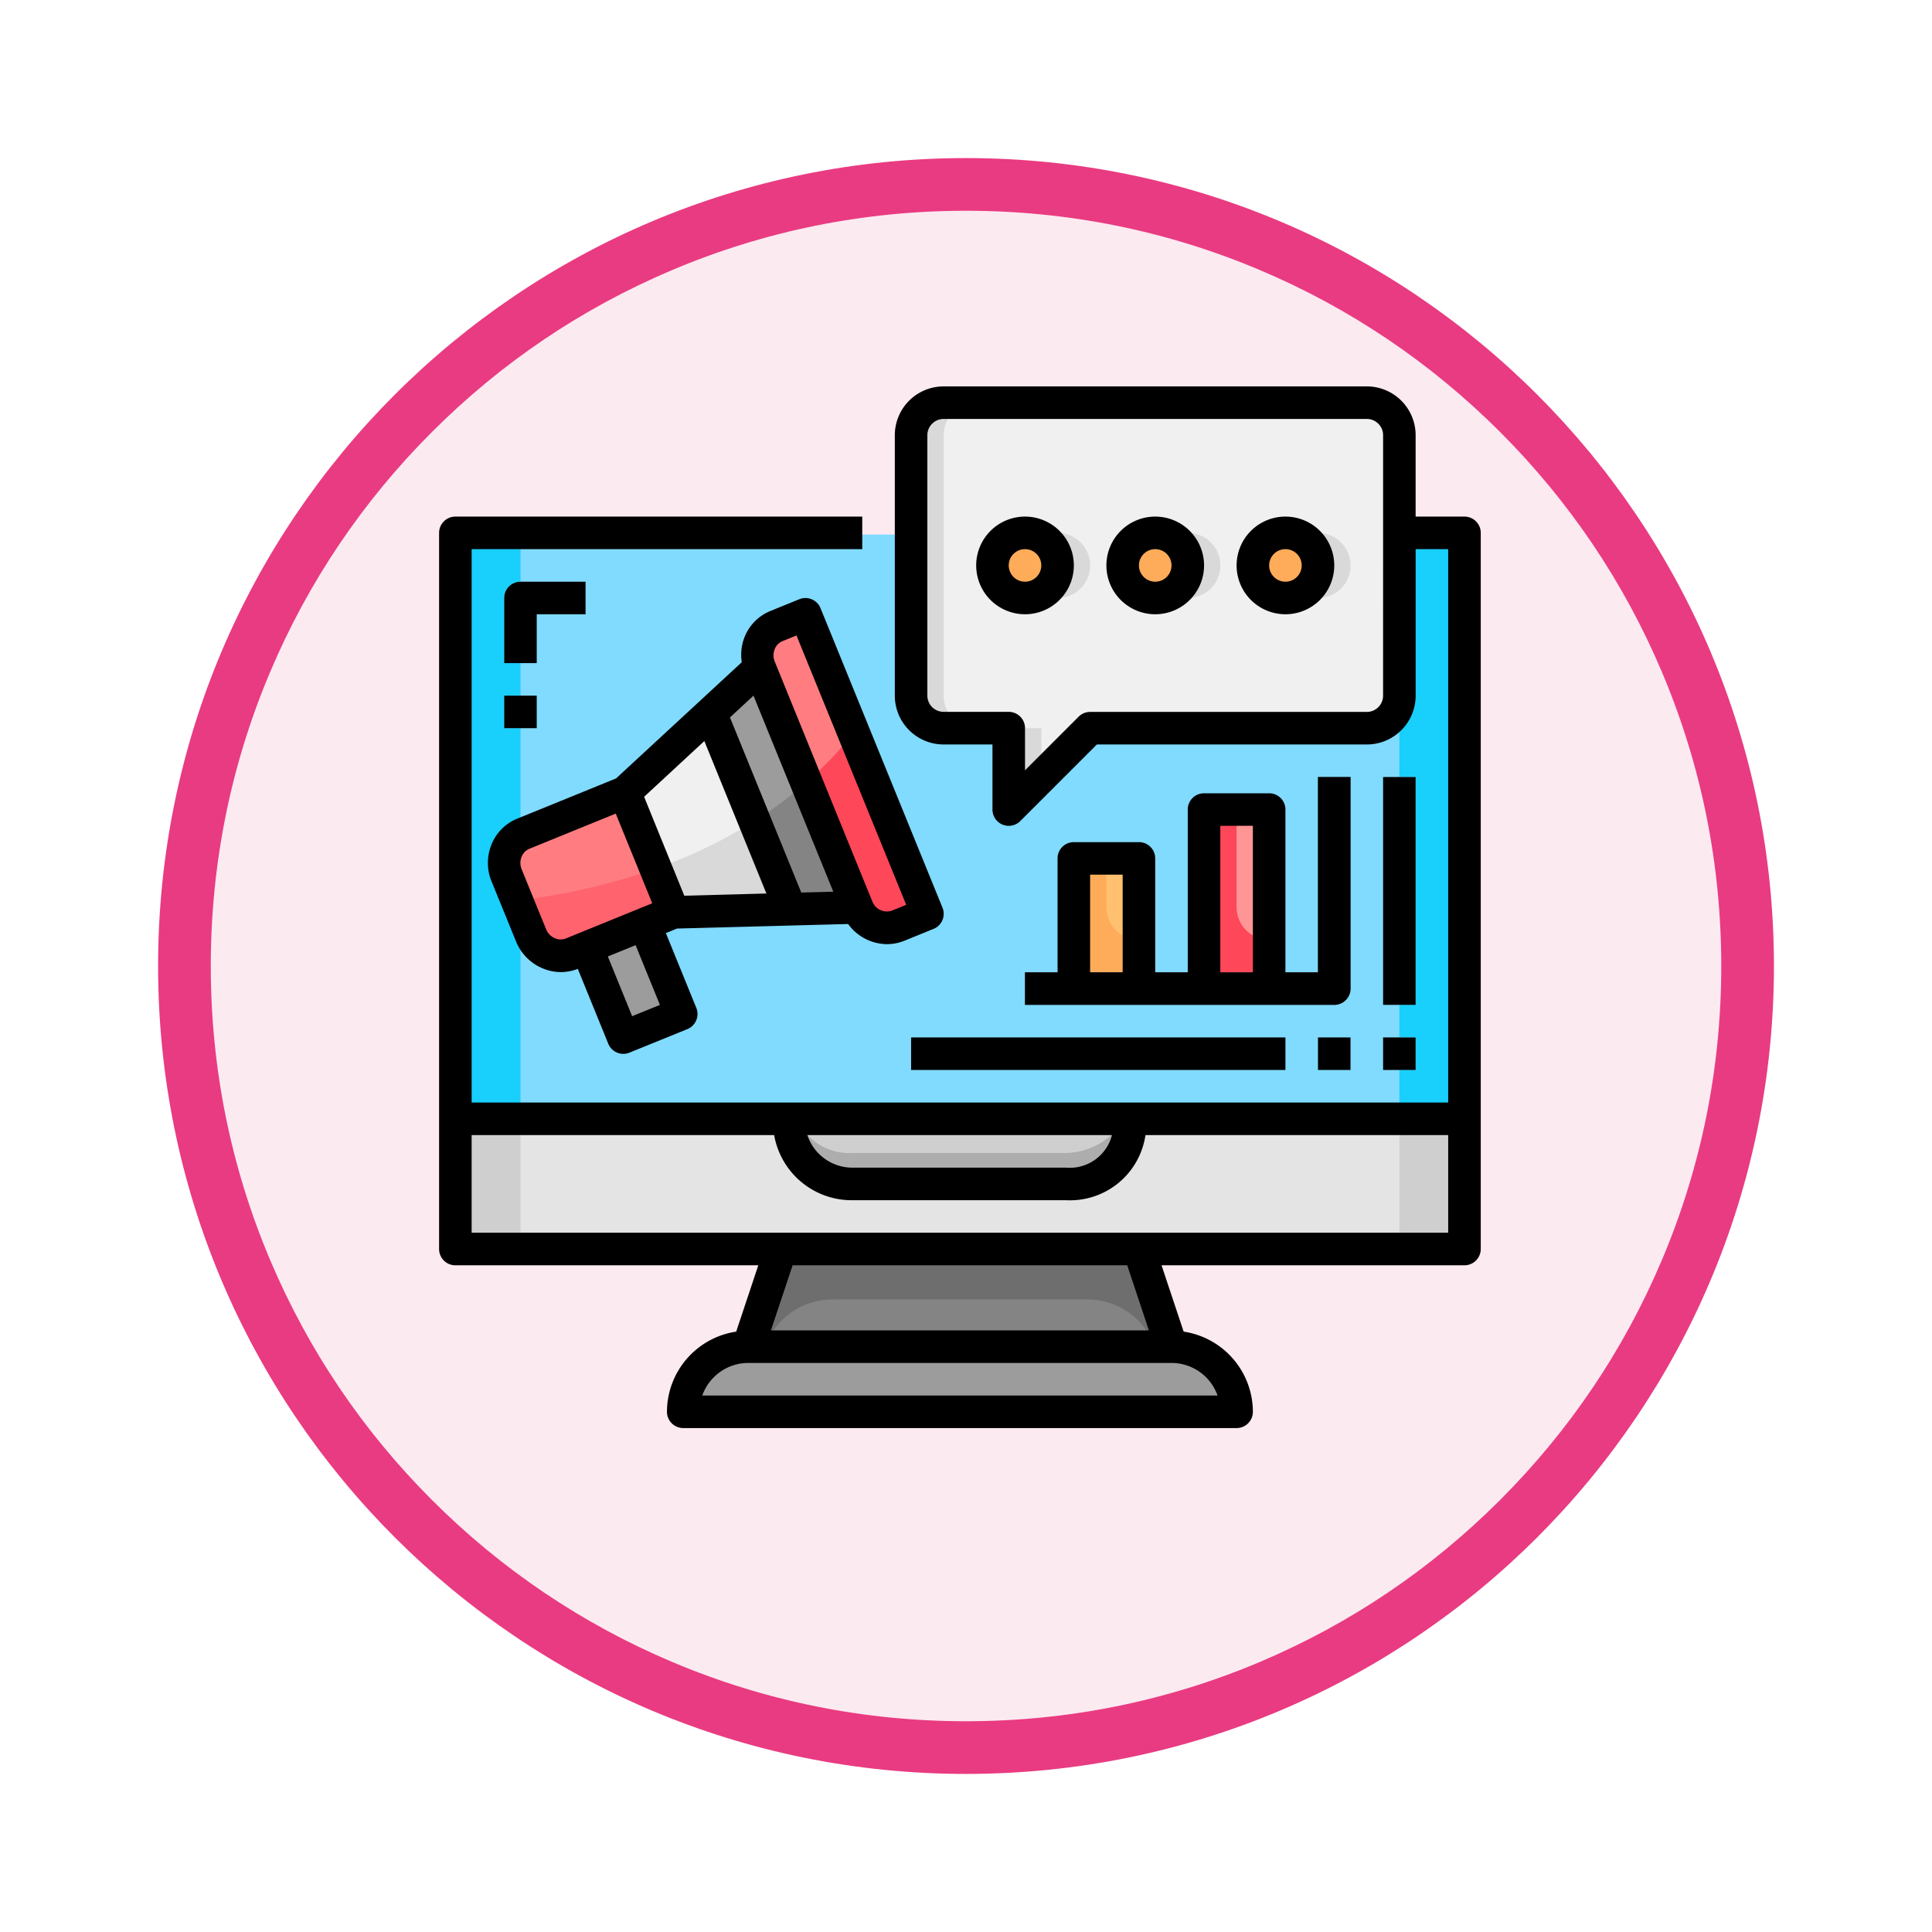 <svg xmlns="http://www.w3.org/2000/svg" xmlns:xlink="http://www.w3.org/1999/xlink" width="110" height="110" viewBox="0 0 110 110">
  <defs>
    <filter id="Trazado_982547" x="0" y="0" width="110" height="110" filterUnits="userSpaceOnUse">
      <feOffset dy="3" input="SourceAlpha"/>
      <feGaussianBlur stdDeviation="3" result="blur"/>
      <feFlood flood-opacity="0.161"/>
      <feComposite operator="in" in2="blur"/>
      <feComposite in="SourceGraphic"/>
    </filter>
  </defs>
  <g id="Grupo_1158033" data-name="Grupo 1158033" transform="translate(-1115 -4339)">
    <g id="Grupo_1157017" data-name="Grupo 1157017" transform="translate(0 3549)">
      <g id="Grupo_1155793" data-name="Grupo 1155793" transform="translate(-0.999 -3894)">
        <g id="Grupo_1154704" data-name="Grupo 1154704" transform="translate(0 1466)">
          <g id="Grupo_1150790" data-name="Grupo 1150790" transform="translate(3 2320)">
            <g id="Grupo_1154214" data-name="Grupo 1154214" transform="translate(79 -5809)">
              <g id="Grupo_1152583" data-name="Grupo 1152583" transform="translate(1043 6713)">
                <g id="Grupo_1146973" data-name="Grupo 1146973" transform="translate(0 0)">
                  <g id="Grupo_1146954" data-name="Grupo 1146954">
                    <g transform="matrix(1, 0, 0, 1, -9, -6)" filter="url(#Trazado_982547)">
                      <g id="Trazado_982547-2" data-name="Trazado 982547" transform="translate(9 6)" fill="#fceaf1">
                        <path d="M 46 90.5 C 39.992 90.5 34.164 89.324 28.679 87.003 C 23.38 84.762 18.621 81.553 14.534 77.466 C 10.446 73.379 7.238 68.62 4.996 63.321 C 2.676 57.836 1.5 52.008 1.5 46 C 1.5 39.992 2.676 34.164 4.996 28.679 C 7.238 23.38 10.446 18.621 14.534 14.534 C 18.621 10.446 23.38 7.238 28.679 4.996 C 34.164 2.676 39.992 1.5 46 1.5 C 52.008 1.5 57.836 2.676 63.321 4.996 C 68.62 7.238 73.379 10.446 77.466 14.534 C 81.554 18.621 84.762 23.38 87.004 28.679 C 89.324 34.164 90.5 39.992 90.5 46 C 90.5 52.008 89.324 57.836 87.004 63.321 C 84.762 68.62 81.554 73.379 77.466 77.466 C 73.379 81.553 68.62 84.762 63.321 87.003 C 57.836 89.324 52.008 90.5 46 90.5 Z" stroke="none"/>
                        <path d="M 46 3 C 40.194 3 34.563 4.136 29.263 6.378 C 24.143 8.544 19.544 11.644 15.594 15.594 C 11.644 19.544 8.544 24.143 6.378 29.263 C 4.136 34.563 3 40.194 3 46 C 3 51.806 4.136 57.437 6.378 62.737 C 8.544 67.857 11.644 72.455 15.594 76.405 C 19.544 80.355 24.143 83.456 29.263 85.622 C 34.563 87.863 40.194 89 46 89 C 51.806 89 57.437 87.863 62.737 85.622 C 67.857 83.456 72.456 80.355 76.406 76.405 C 80.356 72.455 83.456 67.857 85.622 62.737 C 87.864 57.437 89 51.806 89 46 C 89 40.194 87.864 34.563 85.622 29.263 C 83.456 24.143 80.356 19.544 76.406 15.594 C 72.456 11.644 67.857 8.544 62.737 6.378 C 57.437 4.136 51.806 3 46 3 M 46 -7.62939453125e-06 C 71.405 -7.62939453125e-06 92 20.595 92 46 C 92 71.405 71.405 92 46 92 C 20.595 92 0 71.405 0 46 C 0 20.595 20.595 -7.62939453125e-06 46 -7.62939453125e-06 Z" stroke="none" fill="#e93b81"/>
                      </g>
                    </g>
                  </g>
                </g>
              </g>
            </g>
          </g>
        </g>
      </g>
    </g>
    <g id="_07-Advertisement" data-name="07-Advertisement" transform="translate(1140 4361)">
      <path id="Trazado_993227" data-name="Trazado 993227" d="M41.24,53.1l1.853,5.56H19l1.853-5.56Z" transform="translate(-1.393 -3.894)" fill="#848484"/>
      <path id="Trazado_993228" data-name="Trazado 993228" d="M23.784,55.88H38.31a4.065,4.065,0,0,1,3.857,2.78h.927L41.24,53.1H20.853L19,58.66h.927a4.065,4.065,0,0,1,3.857-2.78Z" transform="translate(-1.393 -3.894)" fill="#6e6e6e"/>
      <path id="Trazado_993229" data-name="Trazado 993229" d="M46.507,62.807H15A3.7,3.7,0,0,1,18.707,59.1H42.8A3.707,3.707,0,0,1,46.507,62.807Z" transform="translate(-1.1 -4.333)" fill="#9c9c9c"/>
      <path id="Trazado_993230" data-name="Trazado 993230" d="M21.5,45.1H40.96c0,3.707-3.707,3.707-3.707,3.707H25.207C21.5,48.807,21.5,45.1,21.5,45.1Z" transform="translate(-1.576 -3.307)" fill="#cfcfcf"/>
      <path id="Trazado_993231" data-name="Trazado 993231" d="M37.253,46.953H25.207A3.336,3.336,0,0,1,21.963,45.1H21.5s0,3.707,3.707,3.707H37.253s3.707,0,3.707-3.707h-.417A3.953,3.953,0,0,1,37.253,46.953Z" transform="translate(-1.576 -3.307)" fill="#adadad"/>
      <path id="Trazado_993232" data-name="Trazado 993232" d="M58.454,45.1v7.413H1V45.1H20s0,3.707,3.707,3.707H35.75s3.707,0,3.707-3.707Z" transform="translate(-0.073 -3.307)" fill="#e4e4e4"/>
      <path id="Trazado_993233" data-name="Trazado 993233" d="M58.454,9.1V42.46H1V9.1Z" transform="translate(-0.073 -0.667)" fill="#80dbff"/>
      <path id="Trazado_993234" data-name="Trazado 993234" d="M1,9.1H4.707v33.36H1Z" transform="translate(-0.073 -0.667)" fill="#19cffc"/>
      <path id="Trazado_993235" data-name="Trazado 993235" d="M1,45.1H4.707v7.413H1Z" transform="translate(-0.073 -3.307)" fill="#cfcfcf"/>
      <path id="Trazado_993236" data-name="Trazado 993236" d="M59,9.1h3.707v33.36H59Z" transform="translate(-4.326 -0.667)" fill="#19cffc"/>
      <path id="Trazado_993237" data-name="Trazado 993237" d="M59,45.1h3.707v7.413H59Z" transform="translate(-4.326 -3.307)" fill="#cfcfcf"/>
      <path id="Trazado_993238" data-name="Trazado 993238" d="M47,26h3.707V36.193H47Z" transform="translate(-3.446 -1.906)" fill="#ff9696"/>
      <path id="Trazado_993239" data-name="Trazado 993239" d="M48.853,31.56V26H47V36.193h3.707v-2.78A1.853,1.853,0,0,1,48.853,31.56Z" transform="translate(-3.446 -1.906)" fill="#ff475a"/>
      <path id="Trazado_993240" data-name="Trazado 993240" d="M39,29h3.707v7.413H39Z" transform="translate(-2.86 -2.126)" fill="#ffc170"/>
      <path id="Trazado_993241" data-name="Trazado 993241" d="M40.853,31.78V29H39v7.413h3.707v-2.78A1.853,1.853,0,0,1,40.853,31.78Z" transform="translate(-2.86 -2.126)" fill="#ffac5a"/>
      <ellipse id="Elipse_11677" data-name="Elipse 11677" cx="1.5" cy="2" rx="1.5" ry="2" transform="translate(32 8.307)" fill="#ffac5a"/>
      <circle id="Elipse_11678" data-name="Elipse 11678" cx="2" cy="2" r="2" transform="translate(39 8.307)" fill="#ffac5a"/>
      <circle id="Elipse_11679" data-name="Elipse 11679" cx="2" cy="2" r="2" transform="translate(46 8.307)" fill="#ffac5a"/>
      <path id="Trazado_993242" data-name="Trazado 993242" d="M56.8,2.853V17.68a1.859,1.859,0,0,1-1.853,1.853H39.193L34.56,24.167V19.534H30.853A1.859,1.859,0,0,1,29,17.68V2.853A1.859,1.859,0,0,1,30.853,1H54.947A1.859,1.859,0,0,1,56.8,2.853Zm-4.633,7.413a1.853,1.853,0,1,0-1.853,1.853,1.853,1.853,0,0,0,1.853-1.853Zm-7.413,0A1.853,1.853,0,1,0,42.9,12.12a1.853,1.853,0,0,0,1.853-1.853Zm-7.413,0a1.853,1.853,0,1,0-1.853,1.853,1.853,1.853,0,0,0,1.853-1.853Z" transform="translate(-2.126 -0.073)" fill="#f0f0f0"/>
      <g id="Grupo_1158032" data-name="Grupo 1158032" transform="translate(26.874 0.927)">
        <path id="Trazado_993243" data-name="Trazado 993243" d="M37.927,9A1.83,1.83,0,0,0,37,9.259a1.836,1.836,0,0,1,0,3.19,1.83,1.83,0,0,0,.927.259,1.853,1.853,0,0,0,0-3.707Z" transform="translate(-29.587 -1.587)" fill="#d9d9d9"/>
        <path id="Trazado_993244" data-name="Trazado 993244" d="M53.927,9A1.83,1.83,0,0,0,53,9.259a1.836,1.836,0,0,1,0,3.19,1.83,1.83,0,0,0,.927.259,1.853,1.853,0,0,0,0-3.707Z" transform="translate(-30.76 -1.587)" fill="#d9d9d9"/>
        <path id="Trazado_993245" data-name="Trazado 993245" d="M45,12.448a1.83,1.83,0,0,0,.927.259,1.853,1.853,0,0,0,0-3.707A1.83,1.83,0,0,0,45,9.259a1.836,1.836,0,0,1,0,3.19Z" transform="translate(-30.173 -1.587)" fill="#d9d9d9"/>
        <path id="Trazado_993246" data-name="Trazado 993246" d="M30.853,17.68V2.853A1.859,1.859,0,0,1,32.707,1H30.853A1.859,1.859,0,0,0,29,2.853V17.68a1.859,1.859,0,0,0,1.853,1.853h1.853a1.859,1.859,0,0,1-1.853-1.853Z" transform="translate(-29 -1)" fill="#d9d9d9"/>
        <path id="Trazado_993247" data-name="Trazado 993247" d="M36.853,21H35v4.633l1.853-1.853Z" transform="translate(-29.44 -2.466)" fill="#d9d9d9"/>
      </g>
      <path id="Trazado_993248" data-name="Trazado 993248" d="M58,40h1.853v1.853H58Z" transform="translate(-4.253 -2.933)" fill="#96e8ff"/>
      <path id="Trazado_993249" data-name="Trazado 993249" d="M58,24h1.853V36.973H58Z" transform="translate(-4.253 -1.76)" fill="#96e8ff"/>
      <path id="Trazado_993250" data-name="Trazado 993250" d="M53.607,36.973H36V35.12H52.68V24h1.853V36.047A.927.927,0,0,1,53.607,36.973Z" transform="translate(-2.64 -1.76)" fill="#6e6e6e"/>
      <path id="Trazado_993251" data-name="Trazado 993251" d="M54,40h1.853v1.853H54Z" transform="translate(-3.96 -2.933)" fill="#96e8ff"/>
      <path id="Trazado_993252" data-name="Trazado 993252" d="M29,40H50.314v1.853H29Z" transform="translate(-2.126 -2.933)" fill="#96e8ff"/>
      <path id="Trazado_993253" data-name="Trazado 993253" d="M5.853,16.633H4V12.927A.927.927,0,0,1,4.927,12H8.633v1.853H5.853Z" transform="translate(-0.293 -0.88)" fill="#96e8ff"/>
      <path id="Trazado_993254" data-name="Trazado 993254" d="M4,19H5.853v1.853H4Z" transform="translate(-0.293 -1.393)" fill="#96e8ff"/>
      <path id="Trazado_993255" data-name="Trazado 993255" d="M0,0H3.562V5.524H0Z" transform="translate(8.391 31.956) rotate(-22.153)" fill="#9c9c9c"/>
      <path id="Trazado_993256" data-name="Trazado 993256" d="M19.479,17.29l5.551,13.641-3.8.1L16.68,19.875Z" transform="translate(-1.223 -1.268)" fill="#9c9c9c"/>
      <path id="Trazado_993257" data-name="Trazado 993257" d="M22.292,14l6.941,17.051-1.649.667a1.818,1.818,0,0,1-2.344-1.029L19.688,17.049a1.814,1.814,0,0,1,.954-2.382Z" transform="translate(-1.433 -1.027)" fill="#ff7d81"/>
      <path id="Trazado_993258" data-name="Trazado 993258" d="M8.7,33.781l-.825.334a1.815,1.815,0,0,1-2.344-1.029l-1.39-3.41a1.821,1.821,0,0,1,.954-2.382l5.773-2.344,2.78,6.82L12,32.438Z" transform="translate(-0.293 -1.829)" fill="#ff7d81"/>
      <path id="Trazado_993259" data-name="Trazado 993259" d="M16.294,20.08l4.55,11.157-6.654.176-2.78-6.82Z" transform="translate(-0.837 -1.472)" fill="#f0f0f0"/>
      <path id="Trazado_993260" data-name="Trazado 993260" d="M19.38,26.526l2.048,5.021,3.8-.1-2.9-7.117a23.705,23.705,0,0,1-2.951,2.2Z" transform="translate(-1.421 -1.784)" fill="#848484"/>
      <path id="Trazado_993261" data-name="Trazado 993261" d="M25.26,21.28a21.169,21.169,0,0,1-2.695,2.826l2.9,7.117a1.818,1.818,0,0,0,2.344,1.029l1.649-.667Z" transform="translate(-1.655 -1.56)" fill="#ff475a"/>
      <path id="Trazado_993262" data-name="Trazado 993262" d="M4.779,31.448l.807,1.981a1.815,1.815,0,0,0,2.344,1.029l.825-.334,3.3-1.344,1.649-.667L12.69,29.625a37.283,37.283,0,0,1-7.911,1.823Z" transform="translate(-0.35 -2.172)" fill="#ff636e"/>
      <path id="Trazado_993263" data-name="Trazado 993263" d="M13.316,29.411,14.33,31.9l6.654-.176L18.935,26.7a27.976,27.976,0,0,1-5.619,2.711Z" transform="translate(-0.976 -1.958)" fill="#d9d9d9"/>
      <path id="Trazado_993264" data-name="Trazado 993264" d="M58.381,7.413H55.6V2.78A2.78,2.78,0,0,0,52.821,0H28.727a2.78,2.78,0,0,0-2.78,2.78V17.607a2.78,2.78,0,0,0,2.78,2.78h2.78v3.707a.927.927,0,0,0,1.582.655l4.362-4.362h15.37a2.78,2.78,0,0,0,2.78-2.78V9.267h1.853V40.774H1.853V9.267h22.24V7.413H.927A.927.927,0,0,0,0,8.34V49.114a.927.927,0,0,0,.927.927H18.174l-1.258,3.776a4.628,4.628,0,0,0-3.942,4.564.927.927,0,0,0,.927.927H45.407a.927.927,0,0,0,.927-.927,4.628,4.628,0,0,0-3.942-4.564L41.133,50.04H58.381a.927.927,0,0,0,.927-.927V8.34A.927.927,0,0,0,58.381,7.413ZM53.747,17.607a.927.927,0,0,1-.927.927H37.067a.927.927,0,0,0-.655.271L33.36,21.857v-2.4a.927.927,0,0,0-.927-.927H28.727a.927.927,0,0,1-.927-.927V2.78a.927.927,0,0,1,.927-.927H52.821a.927.927,0,0,1,.927.927ZM38.312,42.627a2.485,2.485,0,0,1-2.635,1.853H23.635a2.7,2.7,0,0,1-2.666-1.853Zm6.009,14.827H14.985A2.786,2.786,0,0,1,17.607,55.6H41.7a2.786,2.786,0,0,1,2.622,1.853Zm-3.907-3.707H18.892l1.236-3.707H39.179Zm-.568-5.56H1.853v-5.56H19.077a4.483,4.483,0,0,0,4.554,3.707H35.677a4.342,4.342,0,0,0,4.541-3.707H57.454v5.56Z"/>
      <path id="Trazado_993265" data-name="Trazado 993265" d="M58,40h1.853v1.853H58Z" transform="translate(-4.253 -2.933)"/>
      <path id="Trazado_993266" data-name="Trazado 993266" d="M58,24h1.853V36.973H58Z" transform="translate(-4.253 -1.76)"/>
      <path id="Trazado_993267" data-name="Trazado 993267" d="M42.487,27.707H38.78a.927.927,0,0,0-.927.927V35.12H36v1.853H53.607a.927.927,0,0,0,.927-.927V24H52.68V35.12H50.827V25.853a.927.927,0,0,0-.927-.927H46.193a.927.927,0,0,0-.927.927V35.12H43.413V28.633A.927.927,0,0,0,42.487,27.707Zm-2.78,7.413V29.56H41.56v5.56Zm7.413-8.34h1.853v8.34H47.12Z" transform="translate(-2.64 -1.76)"/>
      <path id="Trazado_993268" data-name="Trazado 993268" d="M54,40h1.853v1.853H54Z" transform="translate(-3.96 -2.933)"/>
      <path id="Trazado_993269" data-name="Trazado 993269" d="M29,40H50.314v1.853H29Z" transform="translate(-2.126 -2.933)"/>
      <path id="Trazado_993270" data-name="Trazado 993270" d="M21.936,13.577a.927.927,0,0,0-1.2-.509l-1.649.67a2.659,2.659,0,0,0-1.473,1.483,2.76,2.76,0,0,0-.161,1.436l-7.157,6.616L4.674,25.562A2.656,2.656,0,0,0,3.2,27.045a2.78,2.78,0,0,0,.01,2.1L4.6,32.552a2.78,2.78,0,0,0,1.459,1.51A2.693,2.693,0,0,0,7.15,34.3a2.636,2.636,0,0,0,.967-.185l1.735,4.263a.927.927,0,0,0,.859.577.908.908,0,0,0,.348-.069l3.3-1.341a.927.927,0,0,0,.509-1.2L13.132,32.08l.635-.259,9.742-.259a2.757,2.757,0,0,0,2.217,1.147,2.647,2.647,0,0,0,1-.2l1.649-.67a.927.927,0,0,0,.509-1.2Zm.729,16.146-1.824.048L16.781,19.8l1.339-1.24ZM6.8,32.368a.938.938,0,0,1-.489-.511l-1.39-3.411a.939.939,0,0,1-.006-.707.824.824,0,0,1,.452-.463l4.911-2,2.078,5.106-4.911,2a.824.824,0,0,1-.644-.015Zm5.993,3.8-1.581.643-1.384-3.4,1.581-.643Zm-.9-11.849,3.429-3.174,3.534,8.681-4.675.125Zm14.126,6.475a.888.888,0,0,1-1.136-.525L19.333,16.626a.941.941,0,0,1-.006-.708.816.816,0,0,1,.451-.463l.79-.322,6.248,15.336Z" transform="translate(-0.22 -0.953)"/>
      <path id="Trazado_993271" data-name="Trazado 993271" d="M35.78,8a2.78,2.78,0,1,0,2.78,2.78A2.78,2.78,0,0,0,35.78,8Zm0,3.707a.927.927,0,1,1,.927-.927A.927.927,0,0,1,35.78,11.707Z" transform="translate(-2.42 -0.587)"/>
      <path id="Trazado_993272" data-name="Trazado 993272" d="M43.78,8a2.78,2.78,0,1,0,2.78,2.78A2.78,2.78,0,0,0,43.78,8Zm0,3.707a.927.927,0,1,1,.927-.927A.927.927,0,0,1,43.78,11.707Z" transform="translate(-3.006 -0.587)"/>
      <path id="Trazado_993273" data-name="Trazado 993273" d="M51.78,8a2.78,2.78,0,1,0,2.78,2.78A2.78,2.78,0,0,0,51.78,8Zm0,3.707a.927.927,0,1,1,.927-.927A.927.927,0,0,1,51.78,11.707Z" transform="translate(-3.593 -0.587)"/>
      <path id="Trazado_993274" data-name="Trazado 993274" d="M5.853,13.853h2.78V12H4.927A.927.927,0,0,0,4,12.927v3.707H5.853Z" transform="translate(-0.293 -0.88)"/>
      <path id="Trazado_993275" data-name="Trazado 993275" d="M4,19H5.853v1.853H4Z" transform="translate(-0.293 -1.393)"/>
    </g>
  </g>
</svg>
